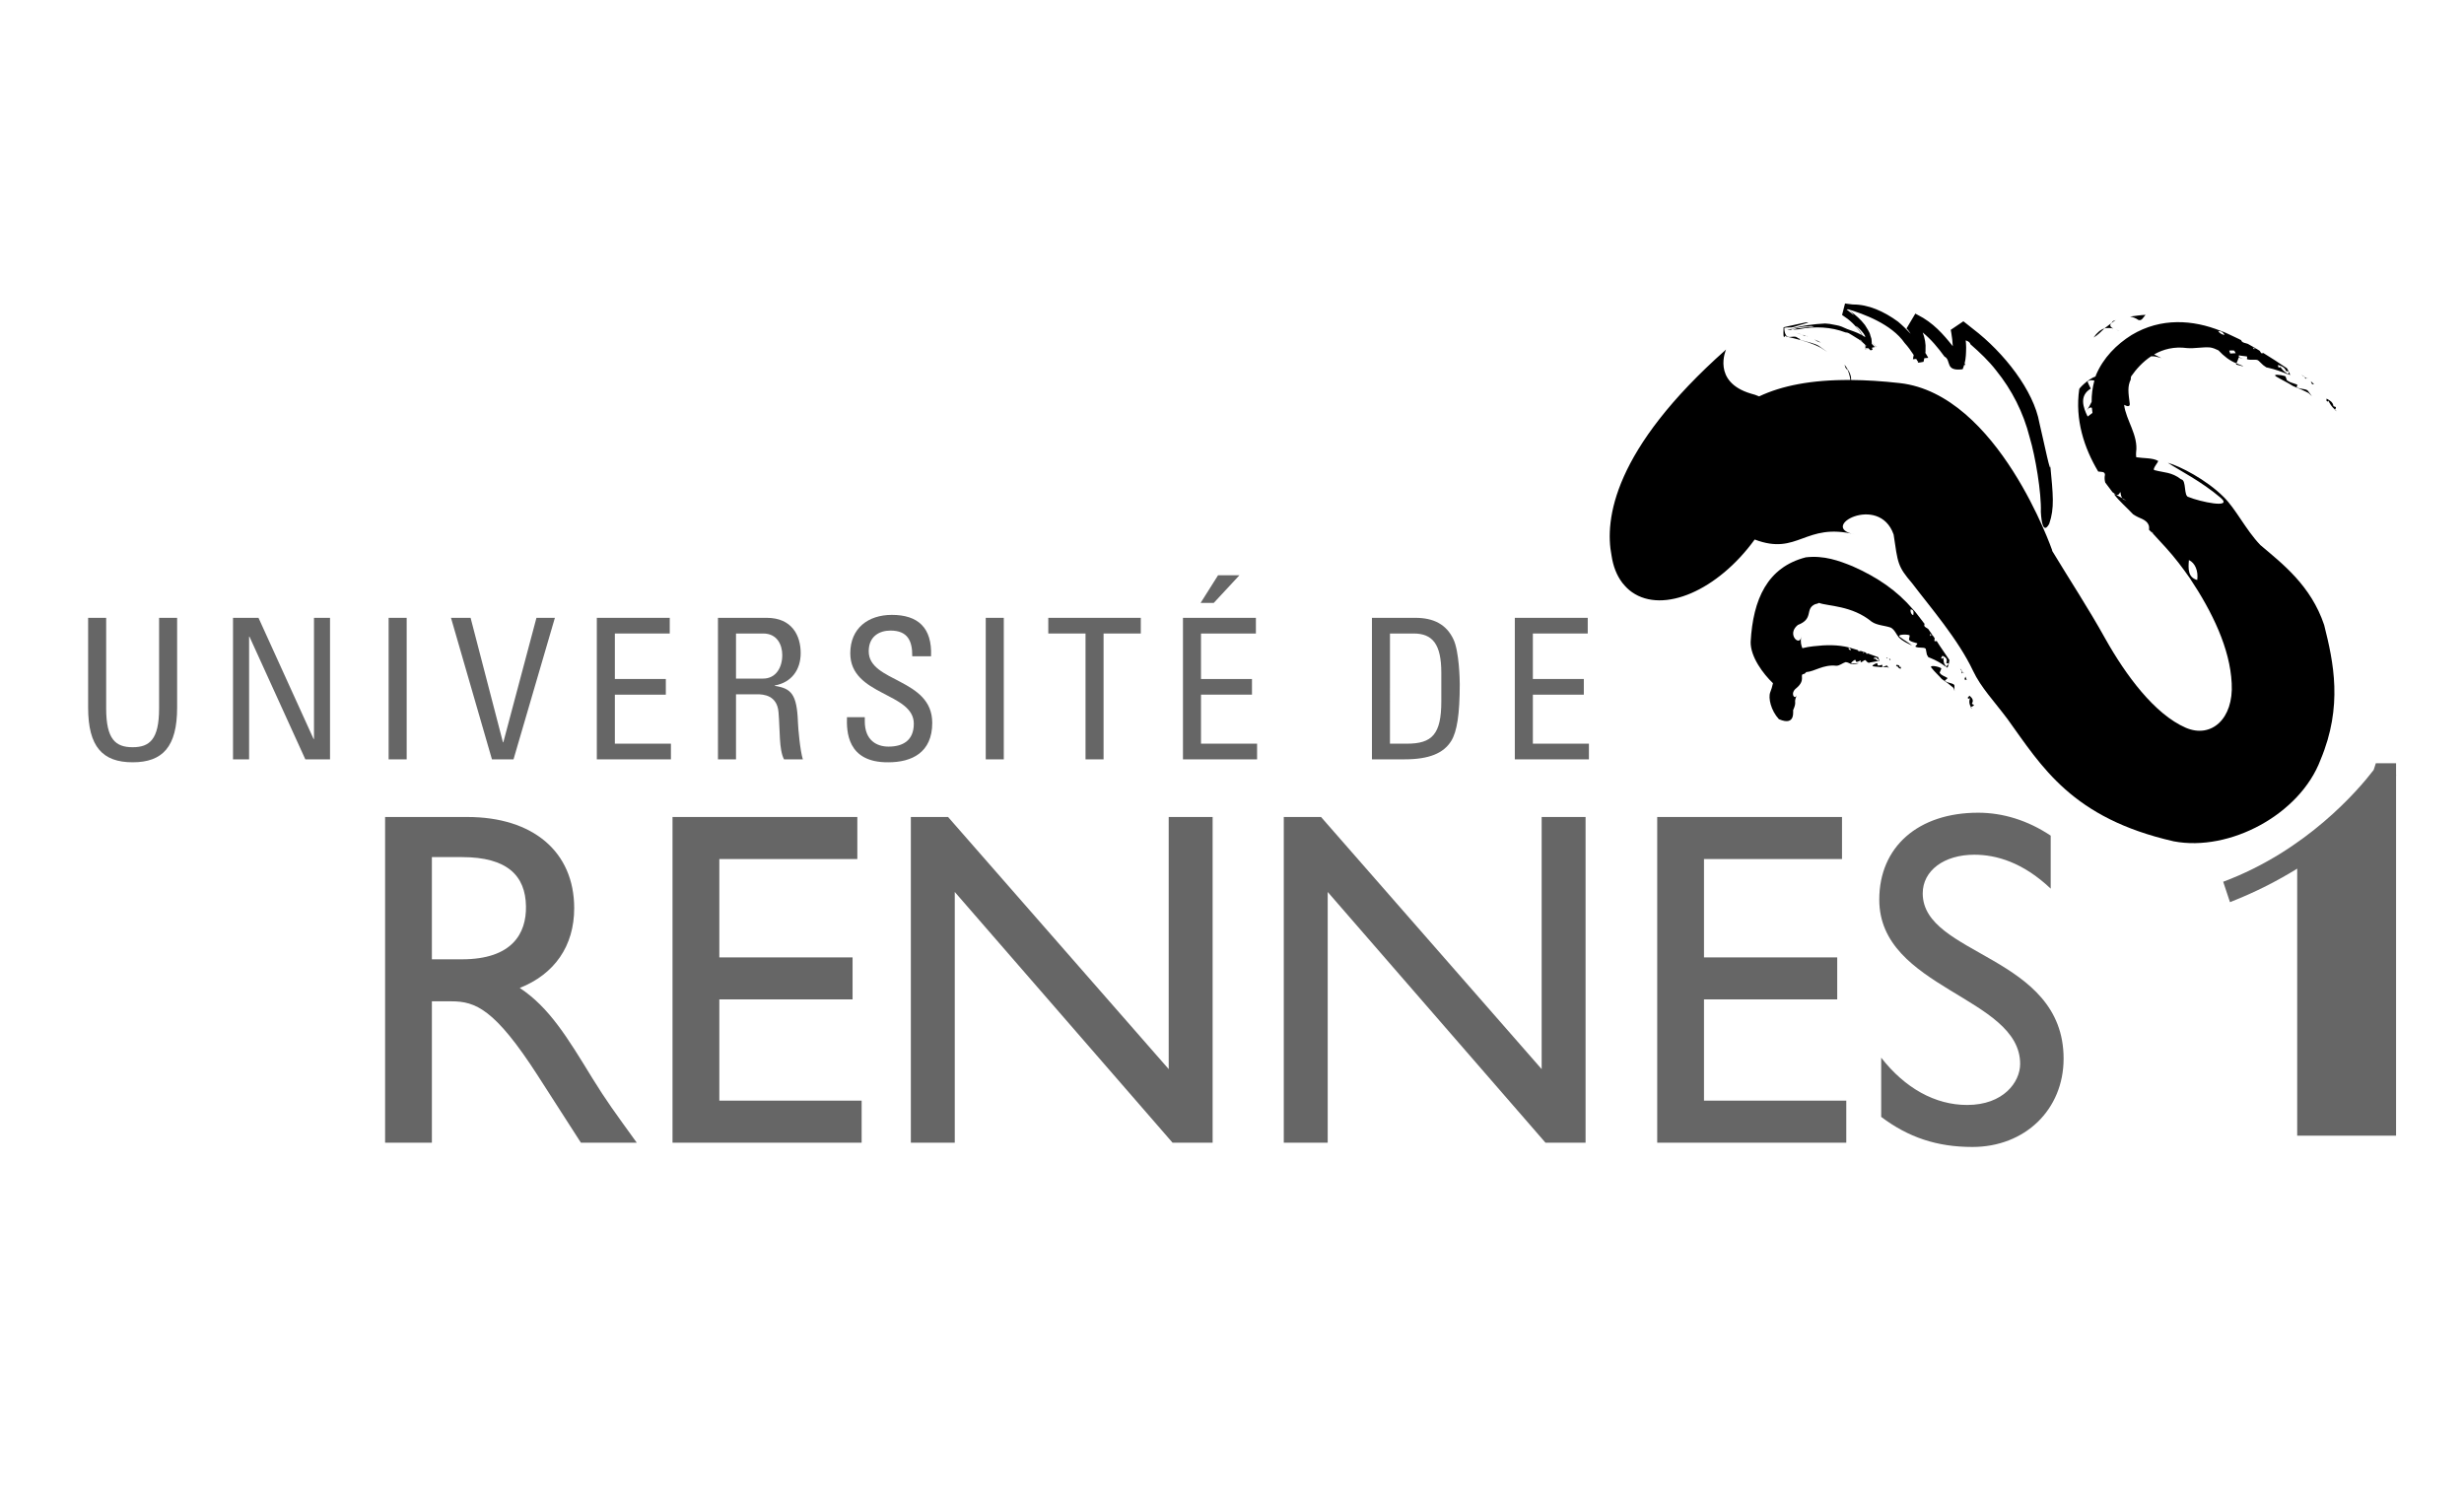 <?xml version="1.0" encoding="UTF-8" standalone="no"?>
<!-- Created with Inkscape (http://www.inkscape.org/) -->

<svg
   xmlns:dc="http://purl.org/dc/elements/1.1/"
   xmlns:cc="http://creativecommons.org/ns#"
   xmlns:rdf="http://www.w3.org/1999/02/22-rdf-syntax-ns#"
   xmlns:svg="http://www.w3.org/2000/svg"
   xmlns="http://www.w3.org/2000/svg"
   xmlns:sodipodi="http://sodipodi.sourceforge.net/DTD/sodipodi-0.dtd"
   xmlns:inkscape="http://www.inkscape.org/namespaces/inkscape"
   id="svg3004"
   version="1.1"
   inkscape:version="0.92.1 r15371"
   width="177.748"
   height="108.58"
   xml:space="preserve"
   sodipodi:docname="UR1.svg"><defs
     id="defs3008" /><sodipodi:namedview
     pagecolor="#ffffff"
     bordercolor="#666666"
     borderopacity="1"
     objecttolerance="10"
     gridtolerance="10"
     guidetolerance="10"
     inkscape:pageopacity="0"
     inkscape:pageshadow="2"
     inkscape:window-width="1916"
     inkscape:window-height="1060"
     id="namedview3006"
     showgrid="false"
     inkscape:zoom="3.8312593"
     inkscape:cx="-22.403751"
     inkscape:cy="91.017526"
     inkscape:window-x="0"
     inkscape:window-y="18"
     inkscape:window-maximized="0"
     inkscape:current-layer="g3012"
     showguides="true"
     inkscape:guide-bbox="true" /><g
     id="g3012"
     inkscape:groupmode="layer"
     inkscape:label="ink_ext_XXXXXX"
     transform="matrix(1.25,0,0,-1.25,-117.716,108.319)"><path
       inkscape:connector-curvature="0"
       id="path3016"
       style="opacity:0.6;fill:#000000;fill-opacity:1;fill-rule:nonzero;stroke:none;stroke-width:0.564"
       d="m 99.259,51 h 1.041 v -5.227 c 0,-1.787 0.543,-2.24 1.527,-2.24 0.984,0 1.527,0.453 1.527,2.24 v 5.227 h 1.041 v -5.181 c 0,-2.263 -0.837,-3.156 -2.568,-3.156 -1.731,0 -2.568,0.894 -2.568,3.156 v 5.181" /><path
       inkscape:connector-curvature="0"
       id="path3018"
       style="opacity:0.6;fill:#000000;fill-opacity:1;fill-rule:nonzero;stroke:none;stroke-width:0.564"
       d="m 113.219,51 v -8.168 h -1.425 l -3.224,7.082 h -0.022 v -7.082 h -0.928 v 8.168 h 1.471 l 3.179,-6.992 h 0.023 v 6.992 h 0.927" /><path
       inkscape:connector-curvature="0"
       id="path3020"
       style="opacity:0.6;fill:#000000;fill-opacity:1;fill-rule:nonzero;stroke:none;stroke-width:0.564"
       d="m 116.601,42.832 h 1.041 v 8.168 h -1.041 z" /><path
       inkscape:connector-curvature="0"
       id="path3022"
       style="opacity:0.6;fill:#000000;fill-opacity:1;fill-rule:nonzero;stroke:none;stroke-width:0.564"
       d="m 123.808,42.832 h -1.244 l -2.364,8.168 h 1.131 l 1.867,-7.183 h 0.022 l 1.912,7.183 h 1.064 L 123.808,42.832" /><path
       inkscape:connector-curvature="0"
       id="path3024"
       style="opacity:0.6;fill:#000000;fill-opacity:1;fill-rule:nonzero;stroke:none;stroke-width:0.564"
       d="m 128.616,42.832 v 8.168 h 4.208 v -0.905 h -3.168 v -2.625 h 2.942 v -0.905 h -2.942 v -2.828 h 3.236 v -0.905 h -4.276" /><path
       inkscape:connector-curvature="0"
       id="path3026"
       style="opacity:0.6;fill:#000000;fill-opacity:1;fill-rule:nonzero;stroke:none;stroke-width:0.564"
       d="m 136.648,47.493 h 1.562 c 0.746,0 1.108,0.645 1.108,1.358 0,0.588 -0.294,1.244 -1.098,1.244 h -1.572 z m 0,-0.905 v -3.756 h -1.041 v 8.168 h 2.817 c 1.448,0 1.957,-1.018 1.957,-2.036 0,-0.962 -0.531,-1.697 -1.494,-1.867 v -0.023 c 0.939,-0.147 1.279,-0.464 1.335,-2.104 0.012,-0.351 0.124,-1.629 0.283,-2.138 h -1.086 c -0.294,0.565 -0.226,1.629 -0.317,2.715 -0.079,0.995 -0.883,1.041 -1.233,1.041 h -1.222" /><path
       inkscape:connector-curvature="0"
       id="path3028"
       style="opacity:0.6;fill:#000000;fill-opacity:1;fill-rule:nonzero;stroke:none;stroke-width:0.564"
       d="m 144.08,45.264 v -0.237 c 0,-1.109 0.702,-1.459 1.369,-1.459 0.826,0 1.46,0.35 1.46,1.323 0,1.81 -3.666,1.606 -3.666,4.062 0,1.448 1.03,2.217 2.399,2.217 1.494,0 2.331,-0.724 2.263,-2.387 h -1.086 c 0.011,0.894 -0.272,1.482 -1.256,1.482 -0.622,0 -1.256,-0.316 -1.256,-1.199 0,-1.799 3.666,-1.539 3.666,-4.129 0,-1.72 -1.188,-2.274 -2.534,-2.274 -2.409,-0.022 -2.409,1.822 -2.387,2.602 h 1.029" /><path
       inkscape:connector-curvature="0"
       id="path3030"
       style="opacity:0.6;fill:#000000;fill-opacity:1;fill-rule:nonzero;stroke:none;stroke-width:0.564"
       d="m 151.061,42.832 h 1.041 v 8.168 h -1.041 z" /><path
       inkscape:connector-curvature="0"
       id="path3032"
       style="opacity:0.6;fill:#000000;fill-opacity:1;fill-rule:nonzero;stroke:none;stroke-width:0.564"
       d="m 160.009,51 v -0.905 h -2.149 v -7.263 h -1.041 v 7.263 h -2.149 v 0.905 h 5.339" /><path
       inkscape:connector-curvature="0"
       id="path3034"
       style="opacity:0.6;fill:#000000;fill-opacity:1;fill-rule:nonzero;stroke:none;stroke-width:0.564"
       d="m 165.7,53.455 -1.482,-1.595 h -0.758 l 1.007,1.595 z m -3.258,-10.623 v 8.168 h 4.209 v -0.905 h -3.168 v -2.625 h 2.942 v -0.905 h -2.942 v -2.828 h 3.236 v -0.905 h -4.276" /><path
       inkscape:connector-curvature="0"
       id="path3036"
       style="opacity:0.6;fill:#000000;fill-opacity:1;fill-rule:nonzero;stroke:none;stroke-width:0.564"
       d="m 174.388,43.737 h 0.984 c 1.449,0 1.98,0.543 1.98,2.444 v 1.652 c 0,1.651 -0.509,2.262 -1.595,2.262 h -1.368 z m -1.041,7.263 h 2.511 c 1.041,0 1.787,-0.373 2.195,-1.244 0.328,-0.69 0.363,-2.319 0.363,-2.579 0,-1.742 -0.158,-2.749 -0.498,-3.292 -0.442,-0.701 -1.267,-1.052 -2.692,-1.052 h -1.878 v 8.168" /><path
       inkscape:connector-curvature="0"
       id="path3038"
       style="opacity:0.6;fill:#000000;fill-opacity:1;fill-rule:nonzero;stroke:none;stroke-width:0.564"
       d="m 181.594,42.832 v 8.168 h 4.208 v -0.905 h -3.167 v -2.625 h 2.941 v -0.905 h -2.941 v -2.828 h 3.235 v -0.905 h -4.276" /><path
       inkscape:connector-curvature="0"
       id="path3040"
       style="opacity:0.6;fill:#000000;fill-opacity:1;fill-rule:nonzero;stroke:none;stroke-width:0.564"
       d="m 119.097,31.293 h 1.736 c 2.894,0 3.721,1.489 3.694,3.059 -0.027,1.764 -1.075,2.839 -3.694,2.839 h -1.736 z m 2.04,8.213 c 3.803,0 6.173,-2.012 6.173,-5.264 0,-2.177 -1.13,-3.803 -3.142,-4.602 1.709,-1.13 2.755,-2.867 4.19,-5.209 0.8,-1.295 1.267,-1.928 2.562,-3.72 h -3.224 l -2.48,3.858 c -2.48,3.858 -3.61,4.299 -4.988,4.299 H 119.097 V 20.711 h -2.7 v 18.795 h 4.74" /><path
       inkscape:connector-curvature="0"
       id="path3042"
       style="opacity:0.6;fill:#000000;fill-opacity:1;fill-rule:nonzero;stroke:none;stroke-width:0.564"
       d="m 143.651,37.081 h -7.965 v -5.677 h 7.689 v -2.425 h -7.689 v -5.842 h 8.212 V 20.711 h -10.914 v 18.795 h 10.666 V 37.081" /><path
       inkscape:connector-curvature="0"
       id="path3044"
       style="opacity:0.6;fill:#000000;fill-opacity:1;fill-rule:nonzero;stroke:none;stroke-width:0.564"
       d="m 164.155,20.711 h -2.315 L 149.273,35.179 V 20.711 h -2.535 v 18.795 h 2.148 l 12.733,-14.551 v 14.551 h 2.535 V 20.711" /><path
       inkscape:connector-curvature="0"
       id="path3046"
       style="opacity:0.6;fill:#000000;fill-opacity:1;fill-rule:nonzero;stroke:none;stroke-width:0.564"
       d="m 185.677,20.711 h -2.315 L 170.795,35.179 V 20.711 h -2.535 v 18.795 h 2.15 l 12.732,-14.551 v 14.551 h 2.535 V 20.711" /><path
       inkscape:connector-curvature="0"
       id="path3048"
       style="opacity:0.6;fill:#000000;fill-opacity:1;fill-rule:nonzero;stroke:none;stroke-width:0.564"
       d="m 200.476,37.081 h -7.965 v -5.677 h 7.689 v -2.425 h -7.689 v -5.842 h 8.212 V 20.711 h -10.912 v 18.795 h 10.665 V 37.081" /><path
       inkscape:connector-curvature="0"
       id="path3050"
       style="opacity:0.6;fill:#000000;fill-opacity:1;fill-rule:nonzero;stroke:none;stroke-width:0.564"
       d="m 212.519,35.372 c -1.598,1.515 -3.141,1.957 -4.408,1.957 -1.737,0 -2.977,-0.91 -2.977,-2.232 0,-3.611 8.13,-3.555 8.13,-9.535 0,-2.949 -2.232,-5.099 -5.263,-5.099 -2.04,0 -3.694,0.551 -5.264,1.736 v 3.417 c 1.377,-1.764 3.114,-2.729 4.96,-2.729 2.095,0 3.059,1.323 3.059,2.37 0,3.886 -8.13,4.327 -8.13,9.48 0,3.059 2.26,5.016 5.705,5.016 1.433,0 2.867,-0.442 4.188,-1.323 v -3.059" /><path
       inkscape:connector-curvature="0"
       id="path3052"
       style="opacity:0.6;fill:#000000;fill-opacity:1;fill-rule:nonzero;stroke:none;stroke-width:0.564"
       d="m 232.465,41.907 -0.014,0.009 v 0.69 h -1.168 l -0.126,-0.387 c -0.886,-1.155 -3.868,-4.653 -8.683,-6.451 l 0.392,-1.177 c 1.491,0.582 2.771,1.248 3.879,1.934 V 21.114 h 5.706 v 20.771 c 0.003,0.006 0.013,0.02 0.014,0.023" /><path
       inkscape:connector-curvature="0"
       id="path3054"
       style="fill:#000000;fill-opacity:1;fill-rule:nonzero;stroke:none;stroke-width:0.564"
       d="m 203.836,48.051 0.058,-0.005 8.3e-4,0.004 -0.053,0.014 z m -0.032,0.1 c -0.007,0.13 -0.103,0.132 -0.194,0.132 l -0.008,-0.083 c 0.045,-0.014 0.072,0.021 0.053,0.069 0.034,-0.125 0.101,-0.177 0.188,-0.206 0.018,0.038 0.046,0.078 0.034,0.108 -0.024,-0.007 -0.073,-0.02 -0.073,-0.02 z m -0.586,0.426 c 0.011,-0.026 0.037,-2.26e-4 0.064,0.019 l -0.083,0.054 z m -0.424,-0.41 c -0.021,-0.008 0.046,0.131 0.004,0.115 -0.083,0.001 -0.174,-0.053 -0.238,-0.029 -0.043,-0.022 -0.028,0.153 -0.07,0.131 -0.089,-0.017 -0.336,-0.154 -0.228,-0.18 0.163,-0.032 0.283,-0.022 0.434,-0.048 l 0.403,2.26e-4 0.084,-0.062 -0.091,0.129 c -0.04,0.07 -0.196,-0.072 -0.298,-0.057 z m 0.291,0.538 h 8.3e-4 l -0.054,0.005 0.025,-0.063 z m 0.021,0.005 -0.02,-0.005 0.034,-0.004 z m 1.481,2.442 c -0.106,0.036 -0.173,0.154 -0.157,0.331 0.182,0.003 0.192,-0.155 0.157,-0.331 z m -3.593,-2.011 c -0.052,-0.019 -0.112,0.019 -0.153,0.102 0.07,0.054 0.118,-0.018 0.153,-0.102 z m 5.486,-0.944 c -0.121,0.134 -0.174,0.304 -0.14,0.551 -0.007,-0.102 -0.08,-0.138 -0.148,-0.074 l 0.08,0.139 c 0.165,-0.081 0.323,-0.174 0.22,-0.42 0,0 0.091,-0.024 0.136,-0.036 -0.008,-0.065 -0.087,-0.111 -0.149,-0.162 l 0.075,-0.078 c 0.086,0.139 0.121,0.443 0.121,0.444 -0.252,0.387 -0.511,0.736 -0.735,1.1 -0.066,-0.01 -0.132,-0.033 -0.133,0.021 l 0.016,0.141 -0.108,0.152 -0.06,0.036 -0.002,-2.26e-4 c -0.049,0.005 -0.077,-0.032 -0.096,-0.075 l -8.3e-4,0.129 -0.024,0.026 c 0.006,-0.003 0.01,-0.006 0.016,-0.009 0.002,-0.006 0.008,-0.011 0.008,-0.017 l 0.077,-0.042 0.002,-0.002 v 4.51e-4 l 0.02,-0.011 0.04,-0.007 -0.244,0.353 -0.075,0.052 c -0.094,0.054 -0.195,0.098 -0.135,0.241 l -0.047,0.061 -0.009,-0.028 v 0.039 l -0.199,0.258 c -0.135,0.165 -0.255,0.349 -0.411,0.506 -0.934,1.09 -2.048,1.851 -3.487,2.49 -0.793,0.322 -1.644,0.636 -2.699,0.517 -2.223,-0.57 -3.049,-2.424 -3.185,-4.878 -0.018,-0.865 0.728,-1.855 1.288,-2.388 -0.046,-0.193 -0.094,-0.374 -0.158,-0.523 -0.125,-0.323 0.038,-1.053 0.5,-1.552 1.044,-0.451 0.772,0.592 0.832,0.545 0.227,0.519 -0.012,0.369 0.201,0.833 -0.134,-0.29 -0.409,0.127 -0.023,0.415 0.567,0.476 0.155,0.769 0.414,0.812 0.077,0.008 0.101,0.065 0.154,0.112 0.481,0.031 0.985,0.452 1.731,0.366 0.187,-0.006 0.362,0.155 0.537,0.209 0.125,0.005 0.244,-0.093 0.341,-0.109 0.154,-0.025 0.296,0.007 0.439,0.052 -0.15,-0.004 -0.262,-0.028 -0.424,-0.024 -0.108,0.009 0.104,0.184 0.186,0.215 0.038,0.029 0.054,-0.149 0.091,-0.119 0.066,-0.011 0.141,0.047 0.225,0.078 0.038,0.029 0,-0.122 0.019,-0.108 0.107,0.025 0.228,0.178 0.28,0.12 l 0.109,-0.112 0.076,-0.035 0.064,0.02 0.494,0.088 0.002,0.014 c -0.087,0.013 -0.161,0.052 -0.216,0.17 0.025,-0.045 0.007,-0.084 -0.038,-0.078 l -0.008,0.084 c 0.088,0.017 0.18,0.033 0.209,-0.096 0,0 0.044,0.023 0.067,0.033 0.016,-0.028 -0.002,-0.073 -0.013,-0.113 l 0.054,-0.005 c -0.006,0.083 -0.081,0.213 -0.082,0.213 l -0.603,0.219 c -0.023,-0.024 -0.043,-0.054 -0.059,-0.03 l -0.032,0.069 -0.084,0.035 -0.034,-0.006 -8.3e-4,-9.12e-4 -0.018,-0.062 -0.037,0.051 0.043,0.01 h 8.2e-4 l 0.011,0.002 0.018,0.011 -0.199,0.056 -0.046,-0.005 c -0.054,-0.012 -0.105,-0.024 -0.122,0.055 l -0.035,0.011 0.003,-0.015 -0.01,0.017 -0.152,0.046 -0.304,0.092 c -0.677,0.168 -1.327,0.159 -2.073,0.072 -0.209,-0.019 -0.42,-0.059 -0.634,-0.111 -0.07,0.16 -0.121,0.356 -0.069,0.692 -0.034,-0.652 -0.882,0.092 -0.195,0.647 0.953,0.366 0.383,0.918 1,1.2 0.072,0.02 0.143,0.027 0.221,0.075 0.507,-0.195 1.899,-0.141 3.042,-1.085 0.313,-0.217 0.751,-0.217 1.105,-0.342 0.228,-0.122 0.325,-0.411 0.462,-0.561 0.224,-0.228 0.5,-0.345 0.763,-0.474 -0.228,0.202 -0.448,0.293 -0.709,0.5 -0.167,0.146 0.373,0.157 0.542,0.103 0.094,-0.002 -0.073,-0.296 0.02,-0.296 0.095,-0.101 0.271,-0.115 0.433,-0.176 0.091,-0.007 -0.137,-0.191 -0.091,-0.194 0.18,-0.111 0.576,0.001 0.602,-0.152 l 0.059,-0.308 0.085,-0.149 0.125,-0.049 c 0.304,-0.12 0.618,-0.298 0.875,-0.497 z m 0.995,-0.361 0.051,-0.049 -0.015,0.034 z m -0.11,-0.053 c 0.028,0.04 0.064,0.071 0.109,0.054 l 8.3e-4,-9.12e-4 -0.082,0.077 z m -0.074,0.281 0.102,-0.15 c -0.004,0.057 -0.037,0.107 -0.102,0.15 z m 0.257,-0.593 c -0.01,-0.054 0.058,-0.046 0.125,-0.051 l -0.077,0.19 z m -1.131,-0.103 c -0.043,0.013 0.219,0.148 0.127,0.172 -0.152,0.093 -0.334,0.139 -0.408,0.26 -0.089,0.021 0.134,0.279 0.044,0.301 -0.147,0.096 -0.687,0.198 -0.545,0.019 0.209,-0.266 0.392,-0.414 0.598,-0.651 0.236,-0.154 0.451,-0.316 0.667,-0.502 0.045,-0.06 0.055,-0.132 0.068,-0.202 l -0.006,0.315 c 0.011,0.159 -0.396,0.137 -0.545,0.288 z m 1.677,-1.394 c -0.043,0.022 -0.13,0.065 -0.13,0.065 0.142,0.217 0.003,0.346 -0.131,0.467 l -0.111,-0.122 c 0.05,-0.08 0.13,-0.062 0.16,0.04 -0.097,-0.244 -0.06,-0.416 0.034,-0.576 0.07,0.036 0.158,0.063 0.178,0.126 z m -0.121,-0.224 0.005,0.006 -0.061,0.092 -0.023,-0.012 0.08,-0.086" /><path
       inkscape:connector-curvature="0"
       id="path3056"
       style="fill:#000000;fill-opacity:1;fill-rule:nonzero;stroke:none;stroke-width:0.564"
       d="m 223.611,65.515 -8.3e-4,0.022 -0.372,0.148 -0.023,-0.065 z m -8.617,1.66 c 0.25,0.143 0.431,0.346 0.628,0.527 -0.227,-0.068 -0.443,-0.26 -0.628,-0.527 z m 1.119,0.948 -0.101,-0.122 0.258,0.183 z m 0.018,-0.427 c -0.135,0.065 -0.236,0.152 -0.123,0.301 l 0.004,0.004 -0.39,-0.299 c 0.179,0.035 0.351,0.03 0.509,-0.006 z m 4.846,-14.512 c -0.54,0.144 -0.525,0.64 -0.482,1.149 0.36,-0.161 0.549,-0.629 0.482,-1.149 z m -6.08,9.935 c 0.008,-0.099 0.02,-0.196 0.033,-0.294 l -0.278,-0.208 c -0.255,0.511 -0.505,1.203 0.182,1.611 0.004,-0.004 -0.145,0.271 -0.188,0.413 0.114,0.09 0.253,0.079 0.394,0.051 -0.113,-0.424 -0.162,-0.832 -0.158,-1.228 -0.08,-0.164 -0.173,-0.337 -0.292,-0.527 0.098,0.178 0.217,0.231 0.307,0.182 z m 7.659,4.205 c -0.128,0.013 -0.271,0.083 -0.369,0.213 0.179,0.031 0.292,-0.077 0.369,-0.213 z m 0.511,-0.895 c 0.059,0.006 0.09,-0.086 0.128,-0.158 -0.152,-0.007 -0.316,-0.017 -0.316,-0.017 -0.015,0.062 -0.038,0.113 -0.059,0.168 0.092,0.009 0.186,0.013 0.248,0.007 z m 1.539,-11.215 c -0.837,0.877 -1.407,2.082 -2.109,2.765 -0.997,0.999 -2.533,1.781 -3.22,1.97 0.683,-0.446 1.942,-1.078 3.041,-2.013 0.781,-0.667 -1.224,-0.224 -1.829,0.032 -0.324,0.039 -0.111,0.981 -0.444,1.025 -0.547,0.428 -1.004,0.384 -1.499,0.522 -0.272,0.004 0.285,0.553 0.154,0.55 -0.299,0.172 -0.856,0.138 -1.244,0.204 -0.012,0.092 -0.018,0.186 -0.008,0.278 0.139,0.993 -0.59,1.865 -0.691,2.745 0.196,-0.107 0.346,-0.113 0.324,0.07 -0.081,0.625 -0.14,0.983 0.058,1.391 0,0.057 0.006,0.115 0.018,0.173 0.301,0.435 0.684,0.855 1.155,1.165 0.214,0.02 0.412,-0.048 0.602,-0.104 -0.132,0.068 -0.275,0.14 -0.427,0.213 0.529,0.304 1.158,0.467 1.897,0.368 0.448,-0.037 0.902,0.072 1.339,0.036 0.169,-0.026 0.329,-0.095 0.479,-0.169 0.31,-0.332 0.635,-0.588 1.036,-0.75 0.044,0.112 0.104,0.224 0.132,0.334 0.085,-0.021 0.171,-0.045 0.255,-0.062 -0.088,0.032 -0.17,0.061 -0.251,0.088 0.007,0.036 0.011,0.071 0.009,0.106 0.132,-0.035 0.277,-0.036 0.432,-0.062 0.094,0.004 -0.004,-0.166 0.042,-0.164 0.245,-0.085 0.544,0.036 0.665,-0.093 l 0.264,-0.252 0.176,-0.124 0.147,-0.034 c 0.358,-0.079 0.748,-0.224 1.107,-0.371 l 0.006,0.017 c -0.194,0.109 -0.36,0.246 -0.484,0.475 0.058,-0.093 0.019,-0.13 -0.082,-0.076 l -0.021,0.128 c 0.198,-0.058 0.39,-0.132 0.466,-0.353 0,0 0.095,-0.012 0.142,-0.018 0.036,-0.058 -8.3e-4,-0.106 -0.021,-0.156 l 0.117,-0.062 c -0.019,0.131 -0.189,0.4 -0.189,0.4 -0.466,0.319 -0.916,0.604 -1.359,0.878 -0.054,-0.013 -0.1,-0.038 -0.135,0.007 l -0.074,0.12 -0.194,0.119 -0.077,0.026 -0.002,-3.95e-4 c -0.047,0.001 -0.05,-0.032 -0.042,-0.069 l -0.081,0.107 -0.04,0.017 c 0.007,-0.002 0.015,-0.004 0.021,-0.005 0.006,-0.004 0.013,-0.007 0.019,-0.012 l 0.096,-0.029 0.003,-0.001 v 2.26e-4 l 0.025,-0.007 0.041,-0.003 -0.454,0.257 -0.106,0.033 c -0.123,0.03 -0.246,0.06 -0.279,0.18 l -0.081,0.045 0.008,-0.024 -0.024,0.031 -0.359,0.169 c -0.237,0.104 -0.468,0.235 -0.727,0.316 -1.587,0.64 -3.444,0.78 -5.139,-0.238 -0.869,-0.543 -1.637,-1.313 -2.06,-2.32 -0.009,-0.024 -0.013,-0.048 -0.021,-0.073 -0.451,-0.157 -0.976,-0.712 -0.943,-0.738 -0.252,-1.749 0.282,-3.392 1.097,-4.751 0.191,-0.022 0.379,0.008 0.388,-0.18 -0.035,-0.177 -0.02,-0.321 0.016,-0.452 l 0.421,-0.559 0.206,-0.148 0.007,-4.51e-4 c 0.127,-0.032 0.188,0.048 0.225,0.157 0.007,-0.013 0.018,-0.025 0.026,-0.038 0.009,-0.113 0.037,-0.219 0.096,-0.315 0.084,-0.046 0.163,-0.097 0.24,-0.152 -0.066,0.037 -0.136,0.072 -0.207,0.107 -0.011,0.015 -0.024,0.03 -0.033,0.046 l -0.354,0.197 -0.126,0.04 c 0.324,-0.432 0.736,-0.77 1.106,-1.167 0.103,-0.063 0.206,-0.134 0.289,-0.165 0.344,-0.144 0.696,-0.297 0.629,-0.728 l 0.192,-0.186 0.004,0.085 0.03,-0.118 0.762,-0.83 c 0.492,-0.542 0.941,-1.132 1.365,-1.74 1.313,-1.968 2.325,-4.076 2.42,-6.073 0.118,-2.053 -1.178,-3.195 -2.646,-2.567 -1.805,0.784 -3.462,3.028 -4.651,5.146 -0.98,1.764 -2.06,3.402 -3.079,5.09 l 0.025,-0.018 c 0,0 -3.122,9.037 -8.807,9.675 -1.023,0.115 -1.954,0.171 -2.807,0.178 0.023,0.336 -0.19,0.618 -0.377,0.888 l 0.043,-0.153 c 0.102,-0.166 0.135,-0.177 0.061,-0.015 0.14,-0.231 0.193,-0.474 0.236,-0.72 -2.28,0.015 -3.979,-0.335 -5.27,-0.946 -0.153,0.067 -0.312,0.122 -0.476,0.161 -2.276,0.679 -1.432,2.544 -1.432,2.544 -6.515,-5.774 -7.017,-9.817 -6.609,-11.893 0.09,-0.608 0.295,-1.143 0.62,-1.568 0.02,-0.028 0.033,-0.044 0.033,-0.044 l 0.002,0.003 c 0.152,-0.191 0.324,-0.362 0.526,-0.503 1.808,-1.263 4.946,0.1 7.079,3.04 2.513,-0.956 2.885,1.009 5.791,0.294 -2.205,0.394 1.392,2.391 2.227,-0.006 0.249,-1.656 0.215,-1.818 1.074,-2.82 1.04,-1.373 2.652,-3.228 3.51,-5.047 0.449,-0.954 1.227,-1.763 1.994,-2.789 1.97,-2.736 3.708,-5.713 9.588,-7.05 3.225,-0.615 7.287,1.552 8.473,4.709 1.296,3.088 0.752,5.621 0.207,7.778 -0.765,2.279 -2.404,3.529 -3.694,4.622 z m 4.314,7.802 -0.008,-0.015 0.11,-0.077 8.3e-4,0.006 z m 0.053,0.149 c -0.045,0.017 -0.135,0.05 -0.135,0.05 -0.028,0.241 -0.22,0.336 -0.4,0.437 l -0.003,-0.132 c 0.09,-0.071 0.138,-0.042 0.095,0.06 0.088,-0.244 0.227,-0.411 0.391,-0.564 0.03,0.046 0.077,0.084 0.053,0.149 z m -1.983,1.858 0.18,-0.125 c -0.041,0.049 -0.098,0.093 -0.18,0.125 z m 0.298,-0.182 8.3e-4,-6.77e-4 -0.119,0.057 0.064,-0.118 c -0.003,0.039 0.006,0.07 0.054,0.061 z m 0.042,-0.009 -0.041,0.008 0.073,-0.037 z m -11.038,2.799 0.204,-0.081 c -0.041,0.025 -0.119,0.051 -0.204,0.081 z m 1.701,0.854 c -0.293,-0.012 -0.595,-0.063 -0.894,-0.099 0.162,-0.026 0.325,-0.087 0.485,-0.198 0.193,-0.062 0.272,0.143 0.409,0.297 z m 9.725,-3.999 -0.185,0.164 0.052,-0.132 c 0.028,-0.051 0.077,-0.035 0.133,-0.031 z m -1.692,0.469 c -0.193,0.067 -0.744,0.129 -0.498,-0.027 0.374,-0.222 0.641,-0.338 0.972,-0.55 0.305,-0.125 0.602,-0.249 0.901,-0.404 l 0.192,-0.185 -0.218,0.298 c -0.1,0.148 -0.412,0.09 -0.648,0.211 -0.047,0.007 0.08,0.156 -0.012,0.172 -0.189,0.074 -0.374,0.103 -0.519,0.211 -0.092,0.011 -0.075,0.261 -0.169,0.273 z m -26.771,1.924 c -0.116,0.084 -0.252,0.127 -0.379,0.189 l 0.182,-0.112 z m -0.889,0.37 0.117,-0.079 c -0.021,0.015 -0.078,0.057 -0.117,0.079 z m -0.192,0.087 c -0.099,0.039 -0.217,0.078 -0.357,0.113 z m 0.276,-0.075 -0.063,0.016 0.13,-0.047 z m 2.913,0.463 c -0.299,0.342 0.306,-0.159 0.435,-0.446 0.008,-0.023 0.015,-0.052 0.021,-0.08 -0.055,0.039 -0.109,0.068 -0.163,0.099 -0.072,0.14 -0.164,0.281 -0.293,0.427 z m 0.507,-1.023 c -0.02,-0.035 -0.038,-0.069 -0.036,-0.096 l -0.002,0.019 c -0.008,0.042 -0.009,0.085 -0.009,0.128 0.017,-0.016 0.031,-0.034 0.047,-0.05 z m -4.343,0.965 c 0.378,0.061 0.744,0.194 1.146,0.128 -0.173,0.015 -0.153,0.038 0.044,0.046 l 0.153,-0.038 c -0.345,-0.007 -0.673,-0.084 -0.997,-0.1 0,0 -0.141,-0.046 -0.21,-0.069 -0.108,-0.01 -0.109,0.016 -0.136,0.033 l -0.222,-0.05 c 0.17,-0.008 0.669,0.037 0.669,0.037 0.938,0.187 1.878,0.135 2.696,-0.18 0.069,-0.009 0.121,-0.01 0.202,-0.051 l 0.178,-0.106 0.325,-0.202 0.119,-0.065 0.003,-6.2e-4 c 0.066,-0.031 0.056,-0.01 0.025,0.023 l 0.148,-0.148 c 0.032,-0.027 0.066,-0.054 0.1,-0.08 -0.022,0.018 -0.046,0.037 -0.07,0.054 -0.01,0.009 -0.022,0.017 -0.03,0.026 l -0.051,0.036 -0.088,0.069 c 0.013,-0.011 0.026,-0.023 0.04,-0.035 l -0.077,0.055 -0.058,0.027 c 0.132,-0.093 0.255,-0.197 0.371,-0.307 8.3e-4,-0.055 8.3e-4,-0.109 0.015,-0.162 l 0.011,-0.096 v -0.005 c 0.05,0.019 0.109,0.04 0.009,0.021 l -0.007,0.074 c 0.006,-0.033 0.049,-0.051 0.166,-0.04 0.008,-0.01 0.019,-0.018 0.026,-0.028 -0.095,-0.022 -0.158,-0.035 -0.193,-0.042 l 8.3e-4,-0.004 c 0.072,0.017 0.134,0.031 0.192,0.044 0.013,-0.015 0.029,-0.029 0.042,-0.044 0.033,-0.097 0.244,-0.008 0.143,0.051 -8.3e-4,0.012 -0.002,0.024 -0.003,0.036 0,0.006 -8.3e-4,0.012 -8.3e-4,0.018 0.047,0.009 0.102,0.022 0.161,0.036 -0.059,0.067 -0.117,0.127 -0.175,0.184 -0.003,0.115 -0.007,0.219 -0.022,0.296 l -0.049,0.156 0.003,-0.032 -0.012,0.06 c -0.049,0.229 -0.205,0.409 -0.316,0.609 -0.242,0.319 -0.546,0.588 -0.881,0.823 0.101,-0.086 0.213,-0.216 0.248,-0.248 -0.086,0.022 -0.339,0.282 -0.421,0.305 0.024,0.046 0.088,0.012 0.16,-0.046 -0.038,0.025 -0.069,0.056 -0.105,0.08 0.885,-0.261 2.535,-0.853 3.293,-1.957 0.195,-0.21 0.361,-0.448 0.52,-0.688 -0.01,-0.059 -0.019,-0.118 -0.032,-0.177 l -0.011,-0.067 c 0.321,0.029 -0.469,-0.044 0.19,0.016 l 0.081,-0.135 c 0.145,-0.001 -0.241,-0.153 0.341,-0.031 l 0.029,0.138 c 0.003,0.023 0.009,0.047 0.015,0.07 0.072,0.006 0.143,0.013 0.228,0.02 l -8.3e-4,0.003 -0.003,0.005 -0.006,0.01 -0.012,0.021 -0.022,0.042 -0.092,0.155 -0.032,0.049 c 0.009,0.061 0.015,0.121 0.01,0.184 0.026,0.333 -0.04,0.673 -0.162,0.994 0.483,-0.394 0.891,-0.887 1.254,-1.388 0.213,-0.106 0.209,-0.328 0.292,-0.504 -0.043,-0.001 -0.063,-0.002 0,-4.51e-4 0.08,-0.17 0.24,-0.296 0.758,-0.229 0.037,0.083 0.061,0.166 0.086,0.248 0.026,4.51e-4 0.047,0.001 0.075,0.002 l -0.006,0.01 -0.011,0.019 -0.023,0.038 -0.007,0.014 c 0.08,0.314 0.083,0.62 0.088,0.92 -8.3e-4,0.142 -0.013,0.279 -0.023,0.417 0.128,-0.05 0.246,-0.105 0.268,-0.222 0.54,-0.473 1.061,-0.962 1.495,-1.526 0.893,-1.104 1.562,-2.402 1.927,-3.851 0.33,-1.094 0.683,-3.203 0.645,-4.31 0.084,-1.464 0.446,-0.748 0.486,-0.668 0.307,0.901 0.222,1.64 0.051,3.427 0.065,-0.817 -0.344,1.222 -0.62,2.38 -0.325,1.858 -2.036,4.065 -3.849,5.443 l -0.343,0.273 -0.177,0.137 -0.011,0.009 -0.005,0.004 -0.003,0.002 v 2.25e-4 c 0.651,0.441 -0.888,-0.6 -0.729,-0.493 v -0.002 l 0.004,-0.023 0.01,-0.047 0.018,-0.102 c 0.04,-0.243 0.076,-0.505 0.087,-0.772 l -0.006,0.008 c -0.542,0.682 -1.128,1.357 -2.027,1.806 l -0.081,0.043 -0.041,0.022 -0.005,0.002 -0.002,0.001 c 0.452,0.767 -0.619,-1.042 -0.509,-0.856 l 0.006,-0.005 0.066,-0.067 0.137,-0.185 c 0.008,-0.013 0.014,-0.028 0.022,-0.042 -0.225,0.243 -0.463,0.478 -0.726,0.697 -0.827,0.602 -1.718,0.994 -2.598,0.986 l -0.237,0.029 -0.12,0.016 -0.059,0.009 -0.03,0.004 -0.008,0.001 -8.3e-4,2.25e-4 c -0.075,-0.296 0.171,0.663 -0.171,-0.665 h 8.3e-4 l 8.3e-4,-6.76e-4 0.002,-0.002 0.01,-0.006 0.32,-0.225 c 0.206,-0.163 0.385,-0.339 0.513,-0.5 0.126,-0.139 0.222,-0.283 0.298,-0.428 -0.327,0.182 -0.625,0.259 -0.856,0.353 -0.214,0.101 -0.41,0.187 -0.614,0.22 l -0.392,0.074 -0.262,0.024 c -0.637,-0.034 -1.348,-0.113 -1.981,-0.318 z m 0.858,-0.388 0.002,-8.29e-4 -0.214,0.059 0.192,-0.087 c -0.039,0.026 -0.054,0.044 0.02,0.029 z m -1.128,-0.046 0.461,-0.106 c 0.528,-0.132 1.041,-0.278 1.535,-0.54 l 0.379,-0.243 -0.499,0.352 c -0.248,0.152 -0.61,0.21 -1.039,0.338 -0.068,0.013 -0.028,0.085 -0.167,0.112 -0.267,0.273 -0.731,-0.303 -0.785,0.587 0.143,0.047 0.393,0.004 0.532,0.05 0.327,0.12 1.213,0.317 0.684,0.263 -0.391,-0.081 -0.712,-0.153 -1.022,-0.224 l -0.231,-0.053 c -0.052,-1.012 0.107,-0.3 0.152,-0.537 z m 5.121,-0.518 -0.186,0.193 0.195,-0.217 0.03,-0.04 c 0.003,0.001 0.004,0.002 0.009,0.003 z m 0.045,-0.073 0.008,-0.012 c 0.113,0.029 0.047,0.02 -0.008,0.012 z m 0.008,-0.012 c -0.044,-0.011 -0.113,-0.029 -0.223,-0.055 0.066,0.016 0.139,0.033 0.224,0.054 z m -0.008,0.012 -0.007,0.01 c -0.073,-0.02 -0.037,-0.016 0.007,-0.01 z m -0.589,-0.151 -0.002,0.015 c -0.04,-0.016 -0.072,-0.029 0.002,-0.015" /></g></svg>